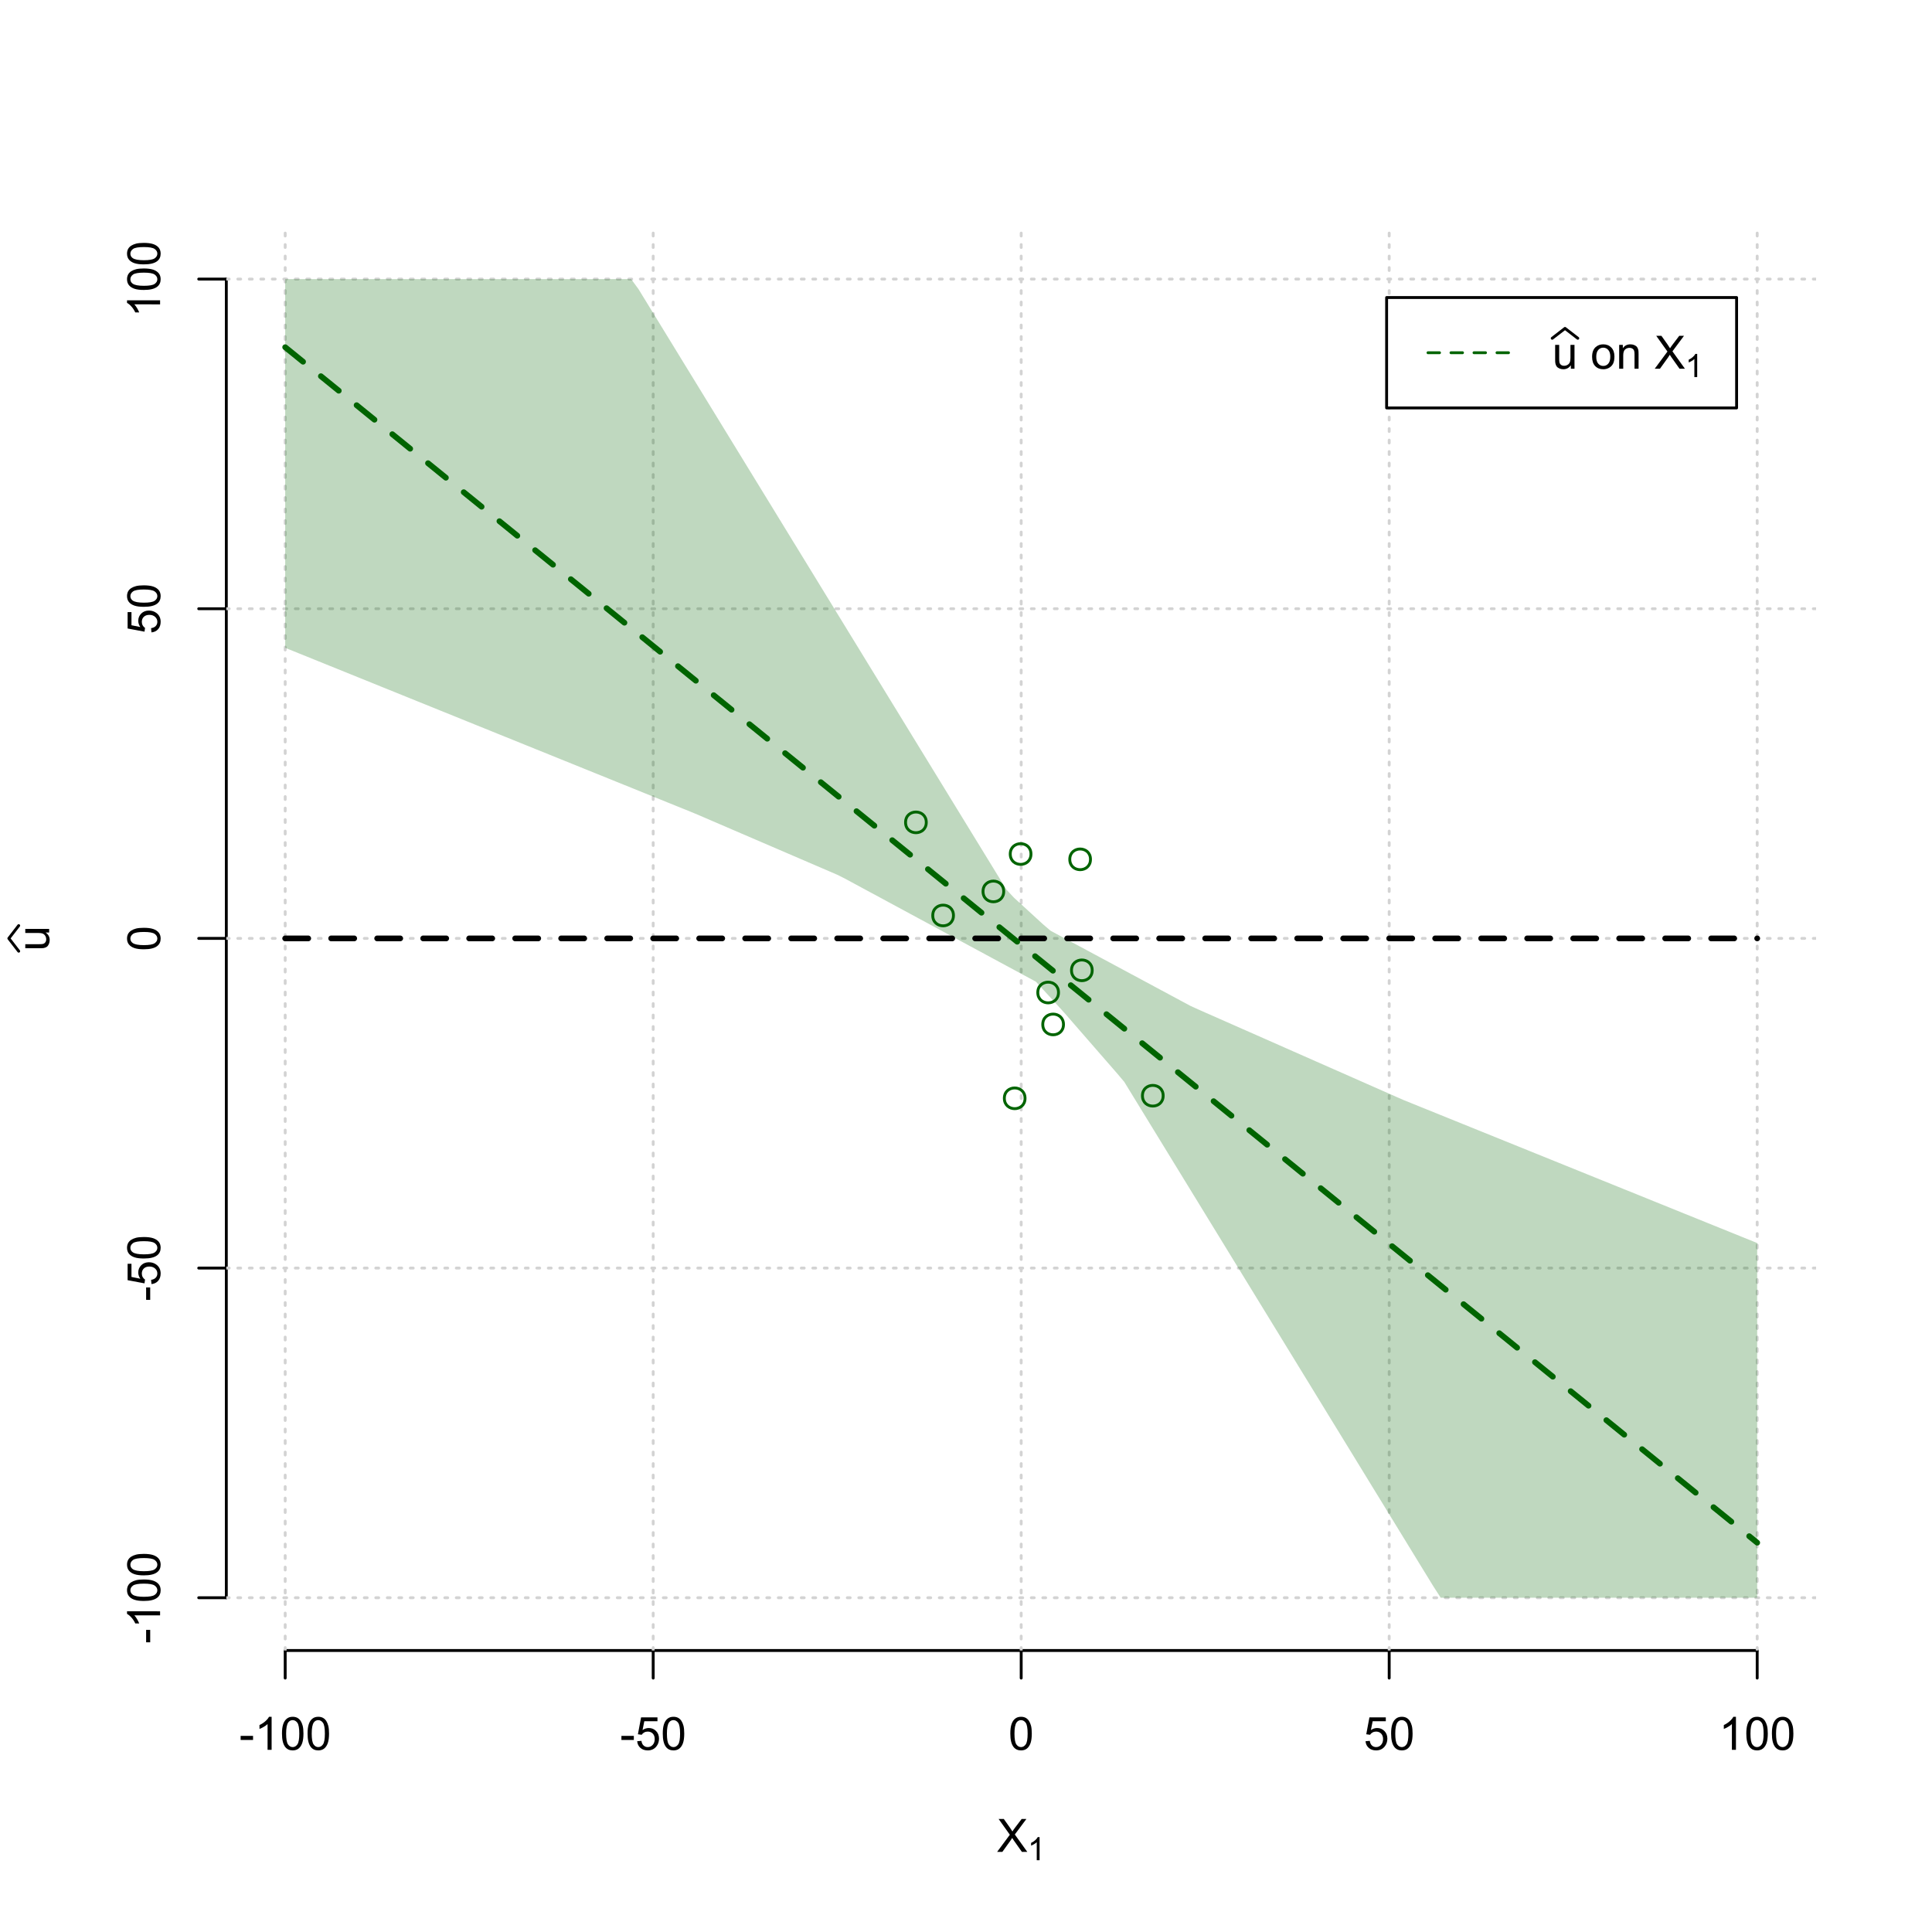 <?xml version="1.0" encoding="UTF-8"?>
<svg xmlns="http://www.w3.org/2000/svg" xmlns:xlink="http://www.w3.org/1999/xlink" width="504pt" height="504pt" viewBox="0 0 504 504" version="1.1">
<defs>
<g>
<symbol overflow="visible" id="glyph0-0">
<path style="stroke:none;" d="M 1.5 0 L 1.5 -7.5 L 7.5 -7.5 L 7.5 0 Z M 1.688 -0.188 L 7.312 -0.188 L 7.312 -7.312 L 1.688 -7.312 Z M 1.688 -0.188 "/>
</symbol>
<symbol overflow="visible" id="glyph0-1">
<path style="stroke:none;" d="M 0.055 0 L 3.375 -4.477 L 0.445 -8.59 L 1.797 -8.59 L 3.359 -6.387 C 3.68 -5.93 3.91 -5.578 4.047 -5.332 C 4.238 -5.645 4.465 -5.969 4.727 -6.312 L 6.457 -8.59 L 7.695 -8.59 L 4.676 -4.539 L 7.93 0 L 6.523 0 L 4.359 -3.062 C 4.238 -3.238 4.113 -3.43 3.984 -3.641 C 3.789 -3.324 3.652 -3.109 3.574 -2.992 L 1.418 0 Z M 0.055 0 "/>
</symbol>
<symbol overflow="visible" id="glyph0-2">
<path style="stroke:none;" d="M 0.383 -2.578 L 0.383 -3.641 L 3.621 -3.641 L 3.621 -2.578 Z M 0.383 -2.578 "/>
</symbol>
<symbol overflow="visible" id="glyph0-3">
<path style="stroke:none;" d="M 4.469 0 L 3.414 0 L 3.414 -6.719 C 3.16 -6.477 2.828 -6.234 2.414 -5.996 C 2 -5.75 1.629 -5.57 1.305 -5.449 L 1.305 -6.469 C 1.895 -6.742 2.41 -7.078 2.852 -7.477 C 3.293 -7.871 3.605 -8.254 3.789 -8.625 L 4.469 -8.625 Z M 4.469 0 "/>
</symbol>
<symbol overflow="visible" id="glyph0-4">
<path style="stroke:none;" d="M 0.5 -4.234 C 0.496 -5.246 0.602 -6.062 0.812 -6.688 C 1.02 -7.305 1.328 -7.785 1.742 -8.121 C 2.148 -8.457 2.668 -8.625 3.297 -8.625 C 3.758 -8.625 4.164 -8.531 4.512 -8.348 C 4.855 -8.16 5.141 -7.891 5.371 -7.543 C 5.594 -7.191 5.773 -6.766 5.906 -6.266 C 6.035 -5.762 6.098 -5.086 6.102 -4.234 C 6.098 -3.227 5.996 -2.414 5.789 -1.797 C 5.578 -1.176 5.266 -0.695 4.859 -0.359 C 4.445 -0.02 3.926 0.145 3.297 0.148 C 2.465 0.145 1.816 -0.148 1.348 -0.742 C 0.781 -1.457 0.496 -2.621 0.5 -4.234 Z M 1.582 -4.234 C 1.582 -2.824 1.746 -1.887 2.074 -1.418 C 2.402 -0.949 2.809 -0.715 3.297 -0.719 C 3.777 -0.715 4.184 -0.949 4.52 -1.422 C 4.848 -1.887 5.016 -2.824 5.016 -4.234 C 5.016 -5.648 4.848 -6.59 4.52 -7.055 C 4.184 -7.516 3.773 -7.746 3.289 -7.75 C 2.801 -7.746 2.414 -7.543 2.125 -7.137 C 1.762 -6.613 1.582 -5.645 1.582 -4.234 Z M 1.582 -4.234 "/>
</symbol>
<symbol overflow="visible" id="glyph0-5">
<path style="stroke:none;" d="M 0.5 -2.25 L 1.605 -2.344 C 1.684 -1.805 1.871 -1.398 2.176 -1.125 C 2.473 -0.852 2.836 -0.715 3.258 -0.719 C 3.766 -0.715 4.195 -0.906 4.547 -1.293 C 4.898 -1.672 5.074 -2.18 5.074 -2.82 C 5.074 -3.414 4.902 -3.891 4.566 -4.242 C 4.227 -4.59 3.785 -4.762 3.242 -4.766 C 2.898 -4.762 2.594 -4.684 2.32 -4.531 C 2.047 -4.375 1.832 -4.176 1.676 -3.93 L 0.688 -4.062 L 1.516 -8.473 L 5.789 -8.473 L 5.789 -7.465 L 2.359 -7.465 L 1.898 -5.156 C 2.414 -5.516 2.953 -5.695 3.523 -5.695 C 4.27 -5.695 4.902 -5.434 5.422 -4.914 C 5.934 -4.395 6.191 -3.727 6.195 -2.914 C 6.191 -2.133 5.965 -1.461 5.516 -0.898 C 4.961 -0.199 4.211 0.145 3.258 0.148 C 2.477 0.145 1.836 -0.07 1.344 -0.508 C 0.844 -0.941 0.562 -1.523 0.5 -2.25 Z M 0.5 -2.25 "/>
</symbol>
<symbol overflow="visible" id="glyph0-6">
<path style="stroke:none;" d="M 4.867 0 L 4.867 -0.914 C 4.379 -0.211 3.723 0.141 2.895 0.141 C 2.527 0.141 2.184 0.07 1.867 -0.07 C 1.547 -0.211 1.309 -0.387 1.156 -0.602 C 1 -0.812 0.895 -1.074 0.832 -1.383 C 0.785 -1.59 0.762 -1.918 0.766 -2.367 L 0.766 -6.223 L 1.82 -6.223 L 1.82 -2.773 C 1.816 -2.219 1.84 -1.848 1.887 -1.656 C 1.949 -1.379 2.09 -1.16 2.309 -1.004 C 2.523 -0.84 2.789 -0.762 3.105 -0.766 C 3.418 -0.762 3.715 -0.844 3.996 -1.008 C 4.273 -1.172 4.469 -1.391 4.586 -1.672 C 4.699 -1.949 4.758 -2.355 4.758 -2.891 L 4.758 -6.223 L 5.812 -6.223 L 5.812 0 Z M 4.867 0 "/>
</symbol>
<symbol overflow="visible" id="glyph0-7">
<path style="stroke:none;" d=""/>
</symbol>
<symbol overflow="visible" id="glyph0-8">
<path style="stroke:none;" d="M 0.398 -3.109 C 0.398 -4.262 0.719 -5.117 1.359 -5.672 C 1.895 -6.133 2.547 -6.363 3.316 -6.363 C 4.172 -6.363 4.871 -6.082 5.414 -5.52 C 5.953 -4.957 6.223 -4.184 6.227 -3.199 C 6.223 -2.398 6.102 -1.766 5.867 -1.309 C 5.625 -0.848 5.277 -0.492 4.82 -0.238 C 4.359 0.016 3.859 0.141 3.316 0.141 C 2.441 0.141 1.734 -0.137 1.203 -0.695 C 0.664 -1.254 0.398 -2.059 0.398 -3.109 Z M 1.484 -3.109 C 1.48 -2.309 1.656 -1.711 2.004 -1.32 C 2.348 -0.922 2.785 -0.727 3.316 -0.727 C 3.84 -0.727 4.273 -0.926 4.621 -1.324 C 4.969 -1.723 5.145 -2.328 5.145 -3.148 C 5.145 -3.914 4.969 -4.496 4.617 -4.895 C 4.266 -5.289 3.832 -5.488 3.316 -5.492 C 2.785 -5.488 2.348 -5.293 2.004 -4.898 C 1.656 -4.5 1.48 -3.902 1.484 -3.109 Z M 1.484 -3.109 "/>
</symbol>
<symbol overflow="visible" id="glyph0-9">
<path style="stroke:none;" d="M 0.789 0 L 0.789 -6.223 L 1.742 -6.223 L 1.742 -5.336 C 2.195 -6.02 2.855 -6.363 3.719 -6.363 C 4.09 -6.363 4.434 -6.293 4.754 -6.16 C 5.066 -6.023 5.305 -5.848 5.461 -5.633 C 5.617 -5.41 5.727 -5.152 5.789 -4.852 C 5.828 -4.656 5.848 -4.312 5.848 -3.828 L 5.848 0 L 4.793 0 L 4.793 -3.785 C 4.793 -4.215 4.75 -4.535 4.668 -4.75 C 4.586 -4.961 4.441 -5.129 4.234 -5.258 C 4.023 -5.383 3.777 -5.449 3.5 -5.449 C 3.047 -5.449 2.66 -5.305 2.332 -5.02 C 2.004 -4.734 1.84 -4.195 1.844 -3.398 L 1.844 0 Z M 0.789 0 "/>
</symbol>
<symbol overflow="visible" id="glyph1-0">
<path style="stroke:none;" d="M 1.051 0 L 1.051 -5.25 L 5.25 -5.25 L 5.25 0 Z M 1.18 -0.133 L 5.117 -0.133 L 5.117 -5.117 L 1.18 -5.117 Z M 1.18 -0.133 "/>
</symbol>
<symbol overflow="visible" id="glyph1-1">
<path style="stroke:none;" d="M 3.129 0 L 2.391 0 L 2.391 -4.703 C 2.211 -4.531 1.977 -4.363 1.691 -4.195 C 1.398 -4.023 1.141 -3.895 0.914 -3.812 L 0.914 -4.527 C 1.328 -4.719 1.688 -4.953 1.996 -5.234 C 2.305 -5.508 2.523 -5.777 2.652 -6.039 L 3.129 -6.039 Z M 3.129 0 "/>
</symbol>
<symbol overflow="visible" id="glyph2-0">
<path style="stroke:none;" d="M 0 -1.5 L -7.5 -1.5 L -7.5 -7.5 L 0 -7.5 Z M -0.188 -1.688 L -0.188 -7.312 L -7.312 -7.312 L -7.312 -1.688 Z M -0.188 -1.688 "/>
</symbol>
<symbol overflow="visible" id="glyph2-1">
<path style="stroke:none;" d="M 0 -4.867 L -0.914 -4.867 C -0.211 -4.379 0.141 -3.723 0.141 -2.895 C 0.141 -2.527 0.07 -2.184 -0.07 -1.867 C -0.211 -1.547 -0.387 -1.309 -0.598 -1.156 C -0.809 -1 -1.07 -0.895 -1.383 -0.832 C -1.59 -0.789 -1.918 -0.766 -2.367 -0.77 L -6.223 -0.77 L -6.223 -1.824 L -2.773 -1.824 C -2.219 -1.82 -1.848 -1.844 -1.656 -1.887 C -1.379 -1.949 -1.16 -2.09 -1.004 -2.309 C -0.84 -2.523 -0.762 -2.789 -0.766 -3.105 C -0.762 -3.418 -0.844 -3.715 -1.008 -3.996 C -1.172 -4.273 -1.391 -4.469 -1.672 -4.586 C -1.945 -4.699 -2.352 -4.758 -2.887 -4.758 L -6.223 -4.758 L -6.223 -5.812 L 0 -5.812 Z M 0 -4.867 "/>
</symbol>
<symbol overflow="visible" id="glyph2-2">
<path style="stroke:none;" d="M -2.578 -0.383 L -3.641 -0.383 L -3.641 -3.621 L -2.578 -3.621 Z M -2.578 -0.383 "/>
</symbol>
<symbol overflow="visible" id="glyph2-3">
<path style="stroke:none;" d="M 0 -4.469 L 0 -3.414 L -6.719 -3.418 C -6.477 -3.16 -6.234 -2.828 -5.996 -2.418 C -5.75 -2.004 -5.57 -1.633 -5.449 -1.309 L -6.469 -1.309 C -6.742 -1.895 -7.078 -2.41 -7.477 -2.852 C -7.871 -3.293 -8.254 -3.605 -8.625 -3.793 L -8.625 -4.473 Z M 0 -4.469 "/>
</symbol>
<symbol overflow="visible" id="glyph2-4">
<path style="stroke:none;" d="M -4.234 -0.5 C -5.246 -0.496 -6.062 -0.602 -6.688 -0.812 C -7.305 -1.02 -7.785 -1.328 -8.121 -1.742 C -8.457 -2.152 -8.625 -2.672 -8.625 -3.301 C -8.625 -3.758 -8.531 -4.164 -8.348 -4.512 C -8.16 -4.859 -7.891 -5.145 -7.543 -5.371 C -7.191 -5.594 -6.766 -5.773 -6.266 -5.906 C -5.762 -6.035 -5.086 -6.098 -4.234 -6.102 C -3.223 -6.098 -2.41 -5.996 -1.793 -5.789 C -1.176 -5.578 -0.695 -5.266 -0.359 -4.859 C -0.02 -4.445 0.145 -3.926 0.148 -3.297 C 0.145 -2.465 -0.148 -1.816 -0.742 -1.348 C -1.457 -0.781 -2.621 -0.496 -4.234 -0.5 Z M -4.234 -1.582 C -2.824 -1.582 -1.887 -1.746 -1.418 -2.074 C -0.949 -2.402 -0.715 -2.809 -0.719 -3.297 C -0.715 -3.777 -0.949 -4.184 -1.422 -4.52 C -1.887 -4.848 -2.824 -5.016 -4.234 -5.016 C -5.648 -5.016 -6.59 -4.848 -7.055 -4.52 C -7.516 -4.188 -7.746 -3.777 -7.75 -3.289 C -7.746 -2.801 -7.543 -2.414 -7.137 -2.129 C -6.613 -1.762 -5.645 -1.582 -4.234 -1.582 Z M -4.234 -1.582 "/>
</symbol>
<symbol overflow="visible" id="glyph2-5">
<path style="stroke:none;" d="M -2.25 -0.5 L -2.344 -1.605 C -1.805 -1.684 -1.398 -1.871 -1.125 -2.176 C -0.852 -2.473 -0.715 -2.836 -0.719 -3.258 C -0.715 -3.766 -0.906 -4.195 -1.293 -4.547 C -1.672 -4.898 -2.18 -5.074 -2.816 -5.074 C -3.414 -5.074 -3.891 -4.902 -4.242 -4.566 C -4.59 -4.227 -4.762 -3.785 -4.766 -3.242 C -4.762 -2.898 -4.684 -2.594 -4.531 -2.32 C -4.375 -2.047 -4.176 -1.832 -3.93 -1.676 L -4.062 -0.688 L -8.473 -1.52 L -8.473 -5.789 L -7.465 -5.789 L -7.465 -2.363 L -5.156 -1.898 C -5.516 -2.414 -5.695 -2.953 -5.695 -3.523 C -5.695 -4.27 -5.434 -4.902 -4.914 -5.422 C -4.395 -5.934 -3.727 -6.191 -2.91 -6.195 C -2.133 -6.191 -1.461 -5.965 -0.895 -5.516 C -0.199 -4.961 0.145 -4.211 0.148 -3.258 C 0.145 -2.477 -0.07 -1.836 -0.508 -1.344 C -0.941 -0.848 -1.523 -0.566 -2.25 -0.5 Z M -2.25 -0.5 "/>
</symbol>
</g>
<clipPath id="clip1">
  <path d="M 74 59.039 L 75 59.039 L 75 430.559 L 74 430.559 Z M 74 59.039 "/>
</clipPath>
<clipPath id="clip2">
  <path d="M 170 59.039 L 171 59.039 L 171 430.559 L 170 430.559 Z M 170 59.039 "/>
</clipPath>
<clipPath id="clip3">
  <path d="M 266 59.039 L 267 59.039 L 267 430.559 L 266 430.559 Z M 266 59.039 "/>
</clipPath>
<clipPath id="clip4">
  <path d="M 362 59.039 L 363 59.039 L 363 430.559 L 362 430.559 Z M 362 59.039 "/>
</clipPath>
<clipPath id="clip5">
  <path d="M 458 59.039 L 459 59.039 L 459 430.559 L 458 430.559 Z M 458 59.039 "/>
</clipPath>
<clipPath id="clip6">
  <path d="M 59.039 416 L 473.758 416 L 473.758 418 L 59.039 418 Z M 59.039 416 "/>
</clipPath>
<clipPath id="clip7">
  <path d="M 59.039 330 L 473.758 330 L 473.758 332 L 59.039 332 Z M 59.039 330 "/>
</clipPath>
<clipPath id="clip8">
  <path d="M 59.039 244 L 473.758 244 L 473.758 246 L 59.039 246 Z M 59.039 244 "/>
</clipPath>
<clipPath id="clip9">
  <path d="M 59.039 158 L 473.758 158 L 473.758 160 L 59.039 160 Z M 59.039 158 "/>
</clipPath>
<clipPath id="clip10">
  <path d="M 59.039 72 L 473.758 72 L 473.758 74 L 59.039 74 Z M 59.039 72 "/>
</clipPath>
</defs>
<g id="surface906">
<rect x="0" y="0" width="504" height="504" style="fill:rgb(100%,100%,100%);fill-opacity:1;stroke:none;"/>
<g style="fill:rgb(0%,0%,0%);fill-opacity:1;">
  <use xlink:href="#glyph0-1" x="260.062" y="483.102"/>
</g>
<g style="fill:rgb(0%,0%,0%);fill-opacity:1;">
  <use xlink:href="#glyph1-1" x="268.066" y="485.281"/>
</g>
<g style="fill:rgb(0%,0%,0%);fill-opacity:1;">
  <use xlink:href="#glyph2-1" x="12.82" y="248.137"/>
</g>
<path style="fill:none;stroke-width:0.75;stroke-linecap:round;stroke-linejoin:round;stroke:rgb(0%,0%,0%);stroke-opacity:1;stroke-miterlimit:10;" d="M 4.879 248.137 L 2.301 244.801 L 4.879 241.465 "/>
<path style="fill:none;stroke-width:0.75;stroke-linecap:round;stroke-linejoin:round;stroke:rgb(0%,0%,0%);stroke-opacity:1;stroke-miterlimit:10;" d="M 74.398 430.559 L 458.398 430.559 "/>
<path style="fill:none;stroke-width:0.75;stroke-linecap:round;stroke-linejoin:round;stroke:rgb(0%,0%,0%);stroke-opacity:1;stroke-miterlimit:10;" d="M 74.398 430.559 L 74.398 437.762 "/>
<path style="fill:none;stroke-width:0.75;stroke-linecap:round;stroke-linejoin:round;stroke:rgb(0%,0%,0%);stroke-opacity:1;stroke-miterlimit:10;" d="M 170.398 430.559 L 170.398 437.762 "/>
<path style="fill:none;stroke-width:0.75;stroke-linecap:round;stroke-linejoin:round;stroke:rgb(0%,0%,0%);stroke-opacity:1;stroke-miterlimit:10;" d="M 266.398 430.559 L 266.398 437.762 "/>
<path style="fill:none;stroke-width:0.75;stroke-linecap:round;stroke-linejoin:round;stroke:rgb(0%,0%,0%);stroke-opacity:1;stroke-miterlimit:10;" d="M 362.398 430.559 L 362.398 437.762 "/>
<path style="fill:none;stroke-width:0.75;stroke-linecap:round;stroke-linejoin:round;stroke:rgb(0%,0%,0%);stroke-opacity:1;stroke-miterlimit:10;" d="M 458.398 430.559 L 458.398 437.762 "/>
<g style="fill:rgb(0%,0%,0%);fill-opacity:1;">
  <use xlink:href="#glyph0-2" x="62.391" y="456.48"/>
  <use xlink:href="#glyph0-3" x="66.387" y="456.48"/>
  <use xlink:href="#glyph0-4" x="73.061" y="456.48"/>
  <use xlink:href="#glyph0-4" x="79.734" y="456.48"/>
</g>
<g style="fill:rgb(0%,0%,0%);fill-opacity:1;">
  <use xlink:href="#glyph0-2" x="161.727" y="456.48"/>
  <use xlink:href="#glyph0-5" x="165.723" y="456.48"/>
  <use xlink:href="#glyph0-4" x="172.396" y="456.48"/>
</g>
<g style="fill:rgb(0%,0%,0%);fill-opacity:1;">
  <use xlink:href="#glyph0-4" x="263.062" y="456.48"/>
</g>
<g style="fill:rgb(0%,0%,0%);fill-opacity:1;">
  <use xlink:href="#glyph0-5" x="355.727" y="456.48"/>
  <use xlink:href="#glyph0-4" x="362.4" y="456.48"/>
</g>
<g style="fill:rgb(0%,0%,0%);fill-opacity:1;">
  <use xlink:href="#glyph0-3" x="448.387" y="456.48"/>
  <use xlink:href="#glyph0-4" x="455.061" y="456.48"/>
  <use xlink:href="#glyph0-4" x="461.734" y="456.48"/>
</g>
<path style="fill:none;stroke-width:0.75;stroke-linecap:round;stroke-linejoin:round;stroke:rgb(0%,0%,0%);stroke-opacity:1;stroke-miterlimit:10;" d="M 59.039 416.801 L 59.039 72.801 "/>
<path style="fill:none;stroke-width:0.75;stroke-linecap:round;stroke-linejoin:round;stroke:rgb(0%,0%,0%);stroke-opacity:1;stroke-miterlimit:10;" d="M 59.039 416.801 L 51.84 416.801 "/>
<path style="fill:none;stroke-width:0.75;stroke-linecap:round;stroke-linejoin:round;stroke:rgb(0%,0%,0%);stroke-opacity:1;stroke-miterlimit:10;" d="M 59.039 330.801 L 51.84 330.801 "/>
<path style="fill:none;stroke-width:0.75;stroke-linecap:round;stroke-linejoin:round;stroke:rgb(0%,0%,0%);stroke-opacity:1;stroke-miterlimit:10;" d="M 59.039 244.801 L 51.84 244.801 "/>
<path style="fill:none;stroke-width:0.75;stroke-linecap:round;stroke-linejoin:round;stroke:rgb(0%,0%,0%);stroke-opacity:1;stroke-miterlimit:10;" d="M 59.039 158.801 L 51.84 158.801 "/>
<path style="fill:none;stroke-width:0.75;stroke-linecap:round;stroke-linejoin:round;stroke:rgb(0%,0%,0%);stroke-opacity:1;stroke-miterlimit:10;" d="M 59.039 72.801 L 51.84 72.801 "/>
<g style="fill:rgb(0%,0%,0%);fill-opacity:1;">
  <use xlink:href="#glyph2-2" x="41.762" y="428.809"/>
  <use xlink:href="#glyph2-3" x="41.762" y="424.812"/>
  <use xlink:href="#glyph2-4" x="41.762" y="418.139"/>
  <use xlink:href="#glyph2-4" x="41.762" y="411.465"/>
</g>
<g style="fill:rgb(0%,0%,0%);fill-opacity:1;">
  <use xlink:href="#glyph2-2" x="41.762" y="339.473"/>
  <use xlink:href="#glyph2-5" x="41.762" y="335.477"/>
  <use xlink:href="#glyph2-4" x="41.762" y="328.803"/>
</g>
<g style="fill:rgb(0%,0%,0%);fill-opacity:1;">
  <use xlink:href="#glyph2-4" x="41.762" y="248.137"/>
</g>
<g style="fill:rgb(0%,0%,0%);fill-opacity:1;">
  <use xlink:href="#glyph2-5" x="41.762" y="165.473"/>
  <use xlink:href="#glyph2-4" x="41.762" y="158.799"/>
</g>
<g style="fill:rgb(0%,0%,0%);fill-opacity:1;">
  <use xlink:href="#glyph2-3" x="41.762" y="82.812"/>
  <use xlink:href="#glyph2-4" x="41.762" y="76.139"/>
  <use xlink:href="#glyph2-4" x="41.762" y="69.465"/>
</g>
<g clip-path="url(#clip1)" clip-rule="nonzero">
<path style="fill:none;stroke-width:0.75;stroke-linecap:round;stroke-linejoin:round;stroke:rgb(82.745%,82.745%,82.745%);stroke-opacity:1;stroke-dasharray:0.75,2.25;stroke-miterlimit:10;" d="M 74.398 430.559 L 74.398 59.039 "/>
</g>
<g clip-path="url(#clip2)" clip-rule="nonzero">
<path style="fill:none;stroke-width:0.75;stroke-linecap:round;stroke-linejoin:round;stroke:rgb(82.745%,82.745%,82.745%);stroke-opacity:1;stroke-dasharray:0.75,2.25;stroke-miterlimit:10;" d="M 170.398 430.559 L 170.398 59.039 "/>
</g>
<g clip-path="url(#clip3)" clip-rule="nonzero">
<path style="fill:none;stroke-width:0.75;stroke-linecap:round;stroke-linejoin:round;stroke:rgb(82.745%,82.745%,82.745%);stroke-opacity:1;stroke-dasharray:0.75,2.25;stroke-miterlimit:10;" d="M 266.398 430.559 L 266.398 59.039 "/>
</g>
<g clip-path="url(#clip4)" clip-rule="nonzero">
<path style="fill:none;stroke-width:0.75;stroke-linecap:round;stroke-linejoin:round;stroke:rgb(82.745%,82.745%,82.745%);stroke-opacity:1;stroke-dasharray:0.75,2.25;stroke-miterlimit:10;" d="M 362.398 430.559 L 362.398 59.039 "/>
</g>
<g clip-path="url(#clip5)" clip-rule="nonzero">
<path style="fill:none;stroke-width:0.75;stroke-linecap:round;stroke-linejoin:round;stroke:rgb(82.745%,82.745%,82.745%);stroke-opacity:1;stroke-dasharray:0.75,2.25;stroke-miterlimit:10;" d="M 458.398 430.559 L 458.398 59.039 "/>
</g>
<g clip-path="url(#clip6)" clip-rule="nonzero">
<path style="fill:none;stroke-width:0.75;stroke-linecap:round;stroke-linejoin:round;stroke:rgb(82.745%,82.745%,82.745%);stroke-opacity:1;stroke-dasharray:0.75,2.25;stroke-miterlimit:10;" d="M 59.039 416.801 L 473.762 416.801 "/>
</g>
<g clip-path="url(#clip7)" clip-rule="nonzero">
<path style="fill:none;stroke-width:0.75;stroke-linecap:round;stroke-linejoin:round;stroke:rgb(82.745%,82.745%,82.745%);stroke-opacity:1;stroke-dasharray:0.75,2.25;stroke-miterlimit:10;" d="M 59.039 330.801 L 473.762 330.801 "/>
</g>
<g clip-path="url(#clip8)" clip-rule="nonzero">
<path style="fill:none;stroke-width:0.75;stroke-linecap:round;stroke-linejoin:round;stroke:rgb(82.745%,82.745%,82.745%);stroke-opacity:1;stroke-dasharray:0.75,2.25;stroke-miterlimit:10;" d="M 59.039 244.801 L 473.762 244.801 "/>
</g>
<g clip-path="url(#clip9)" clip-rule="nonzero">
<path style="fill:none;stroke-width:0.75;stroke-linecap:round;stroke-linejoin:round;stroke:rgb(82.745%,82.745%,82.745%);stroke-opacity:1;stroke-dasharray:0.75,2.25;stroke-miterlimit:10;" d="M 59.039 158.801 L 473.762 158.801 "/>
</g>
<g clip-path="url(#clip10)" clip-rule="nonzero">
<path style="fill:none;stroke-width:0.75;stroke-linecap:round;stroke-linejoin:round;stroke:rgb(82.745%,82.745%,82.745%);stroke-opacity:1;stroke-dasharray:0.75,2.25;stroke-miterlimit:10;" d="M 59.039 72.801 L 473.762 72.801 "/>
</g>
<path style=" stroke:none;fill-rule:nonzero;fill:rgb(0%,39.216%,0%);fill-opacity:0.251;" d="M 74.398 72.801 L 164.641 72.801 L 166.559 75.414 L 168.48 78.547 L 170.398 81.68 L 172.32 84.812 L 174.238 87.945 L 176.16 91.078 L 178.078 94.215 L 181.922 100.48 L 183.84 103.613 L 185.762 106.746 L 187.68 109.879 L 189.602 113.016 L 191.52 116.148 L 193.441 119.281 L 195.359 122.414 L 197.281 125.547 L 199.199 128.68 L 201.121 131.812 L 203.039 134.949 L 204.961 138.082 L 206.879 141.215 L 208.801 144.348 L 210.719 147.48 L 212.641 150.613 L 214.559 153.75 L 216.48 156.883 L 218.398 160.016 L 220.32 163.148 L 222.238 166.281 L 224.16 169.414 L 226.078 172.551 L 229.922 178.816 L 231.84 181.949 L 233.762 185.082 L 235.68 188.215 L 237.602 191.352 L 239.52 194.484 L 241.441 197.617 L 243.359 200.75 L 245.281 203.883 L 247.199 207.016 L 249.121 210.152 L 251.039 213.285 L 252.961 216.418 L 254.879 219.551 L 256.801 222.684 L 258.719 225.816 L 260.641 228.953 L 262.559 232.086 L 264.48 234.145 L 266.398 235.902 L 268.32 237.66 L 270.238 239.422 L 272.16 241.18 L 274.078 242.816 L 277.922 244.879 L 279.84 245.91 L 281.762 246.941 L 283.68 247.973 L 285.602 249.004 L 287.52 250.035 L 289.441 251.066 L 291.359 252.098 L 293.281 253.129 L 295.199 254.16 L 297.121 255.191 L 299.039 256.223 L 300.961 257.254 L 302.879 258.285 L 304.801 259.316 L 306.719 260.348 L 308.641 261.379 L 310.559 262.41 L 312.48 263.285 L 314.398 264.133 L 316.32 264.98 L 318.238 265.828 L 320.16 266.676 L 322.078 267.523 L 324 268.371 L 325.922 269.215 L 327.84 270.062 L 329.762 270.91 L 331.68 271.758 L 333.602 272.605 L 335.52 273.453 L 337.441 274.301 L 339.359 275.148 L 341.281 275.996 L 343.199 276.844 L 345.121 277.691 L 347.039 278.539 L 348.961 279.383 L 350.879 280.23 L 352.801 281.078 L 354.719 281.926 L 356.641 282.773 L 358.559 283.621 L 360.48 284.469 L 362.398 285.316 L 364.32 286.164 L 366.238 287.004 L 368.16 287.781 L 370.078 288.559 L 372 289.332 L 373.922 290.109 L 375.84 290.887 L 377.762 291.664 L 379.68 292.438 L 381.602 293.215 L 383.52 293.992 L 385.441 294.77 L 387.359 295.543 L 389.281 296.32 L 391.199 297.098 L 393.121 297.875 L 395.039 298.648 L 396.961 299.426 L 398.879 300.203 L 400.801 300.98 L 402.719 301.754 L 404.641 302.531 L 406.559 303.309 L 408.48 304.086 L 410.398 304.859 L 412.32 305.637 L 414.238 306.414 L 416.16 307.191 L 418.078 307.965 L 421.922 309.52 L 423.84 310.297 L 425.762 311.07 L 427.68 311.848 L 429.602 312.625 L 431.52 313.402 L 433.441 314.176 L 435.359 314.953 L 437.281 315.73 L 439.199 316.508 L 441.121 317.281 L 443.039 318.059 L 444.961 318.836 L 446.879 319.613 L 448.801 320.387 L 450.719 321.164 L 452.641 321.941 L 454.559 322.719 L 456.48 323.492 L 458.398 324.27 L 458.398 416.801 L 375.84 416.801 L 373.922 413.824 L 370.078 407.559 L 368.16 404.426 L 366.238 401.289 L 364.32 398.156 L 362.398 395.023 L 360.48 391.891 L 358.559 388.758 L 356.641 385.625 L 354.719 382.488 L 352.801 379.355 L 350.879 376.223 L 348.961 373.09 L 347.039 369.957 L 345.121 366.824 L 343.199 363.688 L 341.281 360.555 L 339.359 357.422 L 337.441 354.289 L 335.52 351.156 L 333.602 348.023 L 331.68 344.887 L 329.762 341.754 L 327.84 338.621 L 325.922 335.488 L 322.078 329.223 L 320.16 326.09 L 318.238 322.953 L 316.32 319.82 L 314.398 316.688 L 312.48 313.555 L 310.559 310.422 L 308.641 307.289 L 306.719 304.152 L 304.801 301.02 L 302.879 297.887 L 300.961 294.754 L 299.039 291.621 L 297.121 288.488 L 295.199 285.352 L 293.281 282.219 L 291.359 279.949 L 289.441 277.746 L 287.52 275.539 L 285.602 273.336 L 283.68 271.129 L 281.762 268.926 L 279.84 266.719 L 277.922 264.512 L 276 262.383 L 274.078 260.285 L 272.16 258.188 L 270.238 256.09 L 268.32 255.055 L 266.398 254.02 L 264.48 252.98 L 262.559 251.945 L 260.641 250.91 L 258.719 249.875 L 256.801 248.836 L 254.879 247.801 L 252.961 246.766 L 251.039 245.727 L 249.121 244.691 L 247.199 243.656 L 245.281 242.621 L 243.359 241.582 L 241.441 240.547 L 239.52 239.512 L 237.602 238.477 L 235.68 237.438 L 233.762 236.402 L 231.84 235.367 L 229.922 234.328 L 226.078 232.258 L 224.16 231.223 L 222.238 230.184 L 220.32 229.148 L 218.398 228.188 L 216.48 227.363 L 214.559 226.535 L 212.641 225.711 L 210.719 224.883 L 208.801 224.059 L 206.879 223.23 L 204.961 222.406 L 203.039 221.578 L 201.121 220.754 L 199.199 219.926 L 197.281 219.102 L 195.359 218.273 L 193.441 217.449 L 191.52 216.621 L 189.602 215.797 L 187.68 214.969 L 185.762 214.145 L 183.84 213.316 L 181.922 212.492 L 180 211.695 L 178.078 210.922 L 176.16 210.145 L 174.238 209.367 L 172.32 208.59 L 170.398 207.816 L 168.48 207.039 L 166.559 206.262 L 164.641 205.484 L 162.719 204.711 L 160.801 203.934 L 158.879 203.156 L 156.961 202.379 L 155.039 201.605 L 153.121 200.828 L 151.199 200.051 L 149.281 199.273 L 147.359 198.5 L 145.441 197.723 L 143.52 196.945 L 141.602 196.168 L 139.68 195.395 L 137.762 194.617 L 135.84 193.84 L 133.922 193.062 L 132 192.289 L 130.078 191.512 L 128.16 190.734 L 126.238 189.957 L 124.32 189.184 L 122.398 188.406 L 120.48 187.629 L 118.559 186.852 L 116.641 186.078 L 114.719 185.301 L 112.801 184.523 L 110.879 183.746 L 108.961 182.973 L 107.039 182.195 L 105.121 181.418 L 103.199 180.641 L 101.281 179.867 L 99.359 179.09 L 97.441 178.312 L 95.52 177.535 L 93.602 176.762 L 91.68 175.984 L 89.762 175.207 L 87.84 174.43 L 85.922 173.656 L 82.078 172.102 L 80.16 171.324 L 78.238 170.551 L 76.32 169.773 L 74.398 168.996 Z M 74.398 72.801 "/>
<path style="fill:none;stroke-width:0.75;stroke-linecap:round;stroke-linejoin:round;stroke:rgb(0%,39.216%,0%);stroke-opacity:1;stroke-miterlimit:10;" d="M 248.727 238.82 C 248.727 242.418 243.328 242.418 243.328 238.82 C 243.328 235.219 248.727 235.219 248.727 238.82 "/>
<path style="fill:none;stroke-width:0.75;stroke-linecap:round;stroke-linejoin:round;stroke:rgb(0%,39.216%,0%);stroke-opacity:1;stroke-miterlimit:10;" d="M 303.434 285.84 C 303.434 289.441 298.031 289.441 298.031 285.84 C 298.031 282.242 303.434 282.242 303.434 285.84 "/>
<path style="fill:none;stroke-width:0.75;stroke-linecap:round;stroke-linejoin:round;stroke:rgb(0%,39.216%,0%);stroke-opacity:1;stroke-miterlimit:10;" d="M 268.949 222.789 C 268.949 226.391 263.547 226.391 263.547 222.789 C 263.547 219.191 268.949 219.191 268.949 222.789 "/>
<path style="fill:none;stroke-width:0.75;stroke-linecap:round;stroke-linejoin:round;stroke:rgb(0%,39.216%,0%);stroke-opacity:1;stroke-miterlimit:10;" d="M 241.637 214.531 C 241.637 218.129 236.234 218.129 236.234 214.531 C 236.234 210.93 241.637 210.93 241.637 214.531 "/>
<path style="fill:none;stroke-width:0.75;stroke-linecap:round;stroke-linejoin:round;stroke:rgb(0%,39.216%,0%);stroke-opacity:1;stroke-miterlimit:10;" d="M 276.129 258.914 C 276.129 262.516 270.73 262.516 270.73 258.914 C 270.73 255.312 276.129 255.312 276.129 258.914 "/>
<path style="fill:none;stroke-width:0.75;stroke-linecap:round;stroke-linejoin:round;stroke:rgb(0%,39.216%,0%);stroke-opacity:1;stroke-miterlimit:10;" d="M 267.402 286.516 C 267.402 290.117 262.004 290.117 262.004 286.516 C 262.004 282.914 267.402 282.914 267.402 286.516 "/>
<path style="fill:none;stroke-width:0.75;stroke-linecap:round;stroke-linejoin:round;stroke:rgb(0%,39.216%,0%);stroke-opacity:1;stroke-miterlimit:10;" d="M 284.473 224.176 C 284.473 227.777 279.074 227.777 279.074 224.176 C 279.074 220.578 284.473 220.578 284.473 224.176 "/>
<path style="fill:none;stroke-width:0.75;stroke-linecap:round;stroke-linejoin:round;stroke:rgb(0%,39.216%,0%);stroke-opacity:1;stroke-miterlimit:10;" d="M 277.43 267.246 C 277.43 270.844 272.027 270.844 272.027 267.246 C 272.027 263.645 277.43 263.645 277.43 267.246 "/>
<path style="fill:none;stroke-width:0.75;stroke-linecap:round;stroke-linejoin:round;stroke:rgb(0%,39.216%,0%);stroke-opacity:1;stroke-miterlimit:10;" d="M 284.922 253.129 C 284.922 256.73 279.523 256.73 279.523 253.129 C 279.523 249.527 284.922 249.527 284.922 253.129 "/>
<path style="fill:none;stroke-width:0.75;stroke-linecap:round;stroke-linejoin:round;stroke:rgb(0%,39.216%,0%);stroke-opacity:1;stroke-miterlimit:10;" d="M 261.84 232.551 C 261.84 236.148 256.441 236.148 256.441 232.551 C 256.441 228.949 261.84 228.949 261.84 232.551 "/>
<path style="fill:none;stroke-width:1.5;stroke-linecap:round;stroke-linejoin:round;stroke:rgb(0%,0%,0%);stroke-opacity:1;stroke-dasharray:6,6;stroke-miterlimit:10;" d="M 74.398 244.801 L 458.398 244.801 "/>
<path style="fill:none;stroke-width:1.5;stroke-linecap:round;stroke-linejoin:round;stroke:rgb(0%,39.216%,0%);stroke-opacity:1;stroke-dasharray:6,6;stroke-miterlimit:10;" d="M 74.398 90.578 L 76.32 92.137 L 78.238 93.695 L 80.16 95.254 L 82.078 96.812 L 84 98.375 L 85.922 99.934 L 87.84 101.492 L 89.762 103.051 L 91.68 104.609 L 93.602 106.168 L 95.52 107.73 L 97.441 109.289 L 99.359 110.848 L 101.281 112.406 L 103.199 113.965 L 105.121 115.523 L 107.039 117.086 L 108.961 118.645 L 110.879 120.203 L 112.801 121.762 L 114.719 123.32 L 116.641 124.883 L 118.559 126.441 L 120.48 128 L 122.398 129.559 L 124.32 131.117 L 126.238 132.676 L 128.16 134.238 L 130.078 135.797 L 133.922 138.914 L 135.84 140.473 L 137.762 142.035 L 139.68 143.594 L 141.602 145.152 L 143.52 146.711 L 145.441 148.27 L 147.359 149.828 L 149.281 151.391 L 151.199 152.949 L 153.121 154.508 L 155.039 156.066 L 156.961 157.625 L 158.879 159.188 L 160.801 160.746 L 162.719 162.305 L 164.641 163.863 L 166.559 165.422 L 168.48 166.98 L 170.398 168.543 L 172.32 170.102 L 174.238 171.66 L 176.16 173.219 L 178.078 174.777 L 180 176.34 L 181.922 177.898 L 183.84 179.457 L 185.762 181.016 L 187.68 182.574 L 189.602 184.133 L 191.52 185.695 L 193.441 187.254 L 195.359 188.812 L 197.281 190.371 L 199.199 191.93 L 201.121 193.492 L 203.039 195.051 L 204.961 196.609 L 206.879 198.168 L 208.801 199.727 L 210.719 201.285 L 212.641 202.848 L 214.559 204.406 L 216.48 205.965 L 218.398 207.523 L 220.32 209.082 L 222.238 210.645 L 224.16 212.203 L 226.078 213.762 L 229.922 216.879 L 231.84 218.438 L 233.762 220 L 235.68 221.559 L 237.602 223.117 L 239.52 224.676 L 241.441 226.234 L 243.359 227.797 L 245.281 229.355 L 247.199 230.914 L 249.121 232.473 L 251.039 234.031 L 252.961 235.59 L 254.879 237.152 L 256.801 238.711 L 258.719 240.27 L 260.641 241.828 L 262.559 243.387 L 264.48 244.949 L 266.398 246.508 L 268.32 248.066 L 270.238 249.625 L 272.16 251.184 L 274.078 252.742 L 276 254.305 L 277.922 255.863 L 279.84 257.422 L 281.762 258.98 L 283.68 260.539 L 285.602 262.102 L 287.52 263.66 L 289.441 265.219 L 291.359 266.777 L 293.281 268.336 L 295.199 269.895 L 297.121 271.457 L 299.039 273.016 L 300.961 274.574 L 302.879 276.133 L 304.801 277.691 L 306.719 279.254 L 308.641 280.812 L 310.559 282.371 L 312.48 283.93 L 314.398 285.488 L 316.32 287.047 L 318.238 288.609 L 320.16 290.168 L 322.078 291.727 L 325.922 294.844 L 327.84 296.406 L 329.762 297.965 L 331.68 299.523 L 333.602 301.082 L 335.52 302.641 L 337.441 304.199 L 339.359 305.762 L 341.281 307.32 L 343.199 308.879 L 345.121 310.438 L 347.039 311.996 L 348.961 313.559 L 350.879 315.117 L 352.801 316.676 L 354.719 318.234 L 356.641 319.793 L 358.559 321.352 L 360.48 322.914 L 362.398 324.473 L 364.32 326.031 L 366.238 327.59 L 368.16 329.148 L 370.078 330.711 L 373.922 333.828 L 375.84 335.387 L 377.762 336.945 L 379.68 338.504 L 381.602 340.066 L 383.52 341.625 L 385.441 343.184 L 387.359 344.742 L 389.281 346.301 L 391.199 347.863 L 393.121 349.422 L 395.039 350.98 L 396.961 352.539 L 398.879 354.098 L 400.801 355.656 L 402.719 357.219 L 404.641 358.777 L 406.559 360.336 L 408.48 361.895 L 410.398 363.453 L 412.32 365.016 L 414.238 366.574 L 416.16 368.133 L 418.078 369.691 L 421.922 372.809 L 423.84 374.371 L 425.762 375.93 L 427.68 377.488 L 429.602 379.047 L 431.52 380.605 L 433.441 382.164 L 435.359 383.727 L 437.281 385.285 L 439.199 386.844 L 441.121 388.402 L 443.039 389.961 L 444.961 391.523 L 446.879 393.082 L 448.801 394.641 L 450.719 396.199 L 452.641 397.758 L 454.559 399.316 L 456.48 400.879 L 458.398 402.438 "/>
<path style="fill-rule:nonzero;fill:rgb(100%,100%,100%);fill-opacity:1;stroke-width:0.75;stroke-linecap:round;stroke-linejoin:round;stroke:rgb(0%,0%,0%);stroke-opacity:1;stroke-miterlimit:10;" d="M 361.727 77.617 L 453.027 77.617 L 453.027 106.418 L 361.727 106.418 Z M 361.727 77.617 "/>
<path style="fill:none;stroke-width:0.75;stroke-linecap:round;stroke-linejoin:round;stroke:rgb(0%,39.216%,0%);stroke-opacity:1;stroke-dasharray:3,3;stroke-miterlimit:10;" d="M 372.523 92.016 L 394.125 92.016 "/>
<g style="fill:rgb(0%,0%,0%);fill-opacity:1;">
  <use xlink:href="#glyph0-6" x="404.926" y="96.188"/>
</g>
<path style="fill:none;stroke-width:0.75;stroke-linecap:round;stroke-linejoin:round;stroke:rgb(0%,0%,0%);stroke-opacity:1;stroke-miterlimit:10;" d="M 404.926 88.246 L 408.262 85.668 L 411.598 88.246 "/>
<g style="fill:rgb(0%,0%,0%);fill-opacity:1;">
  <use xlink:href="#glyph0-7" x="411.598" y="96.188"/>
  <use xlink:href="#glyph0-8" x="414.932" y="96.188"/>
  <use xlink:href="#glyph0-9" x="421.605" y="96.188"/>
  <use xlink:href="#glyph0-7" x="428.279" y="96.188"/>
</g>
<g style="fill:rgb(0%,0%,0%);fill-opacity:1;">
  <use xlink:href="#glyph0-1" x="431.613" y="96.188"/>
</g>
<g style="fill:rgb(0%,0%,0%);fill-opacity:1;">
  <use xlink:href="#glyph1-1" x="439.617" y="98.363"/>
</g>
<g style="fill:rgb(0%,0%,0%);fill-opacity:1;">
  <use xlink:href="#glyph0-7" x="444.289" y="96.188"/>
</g>
</g>
</svg>
